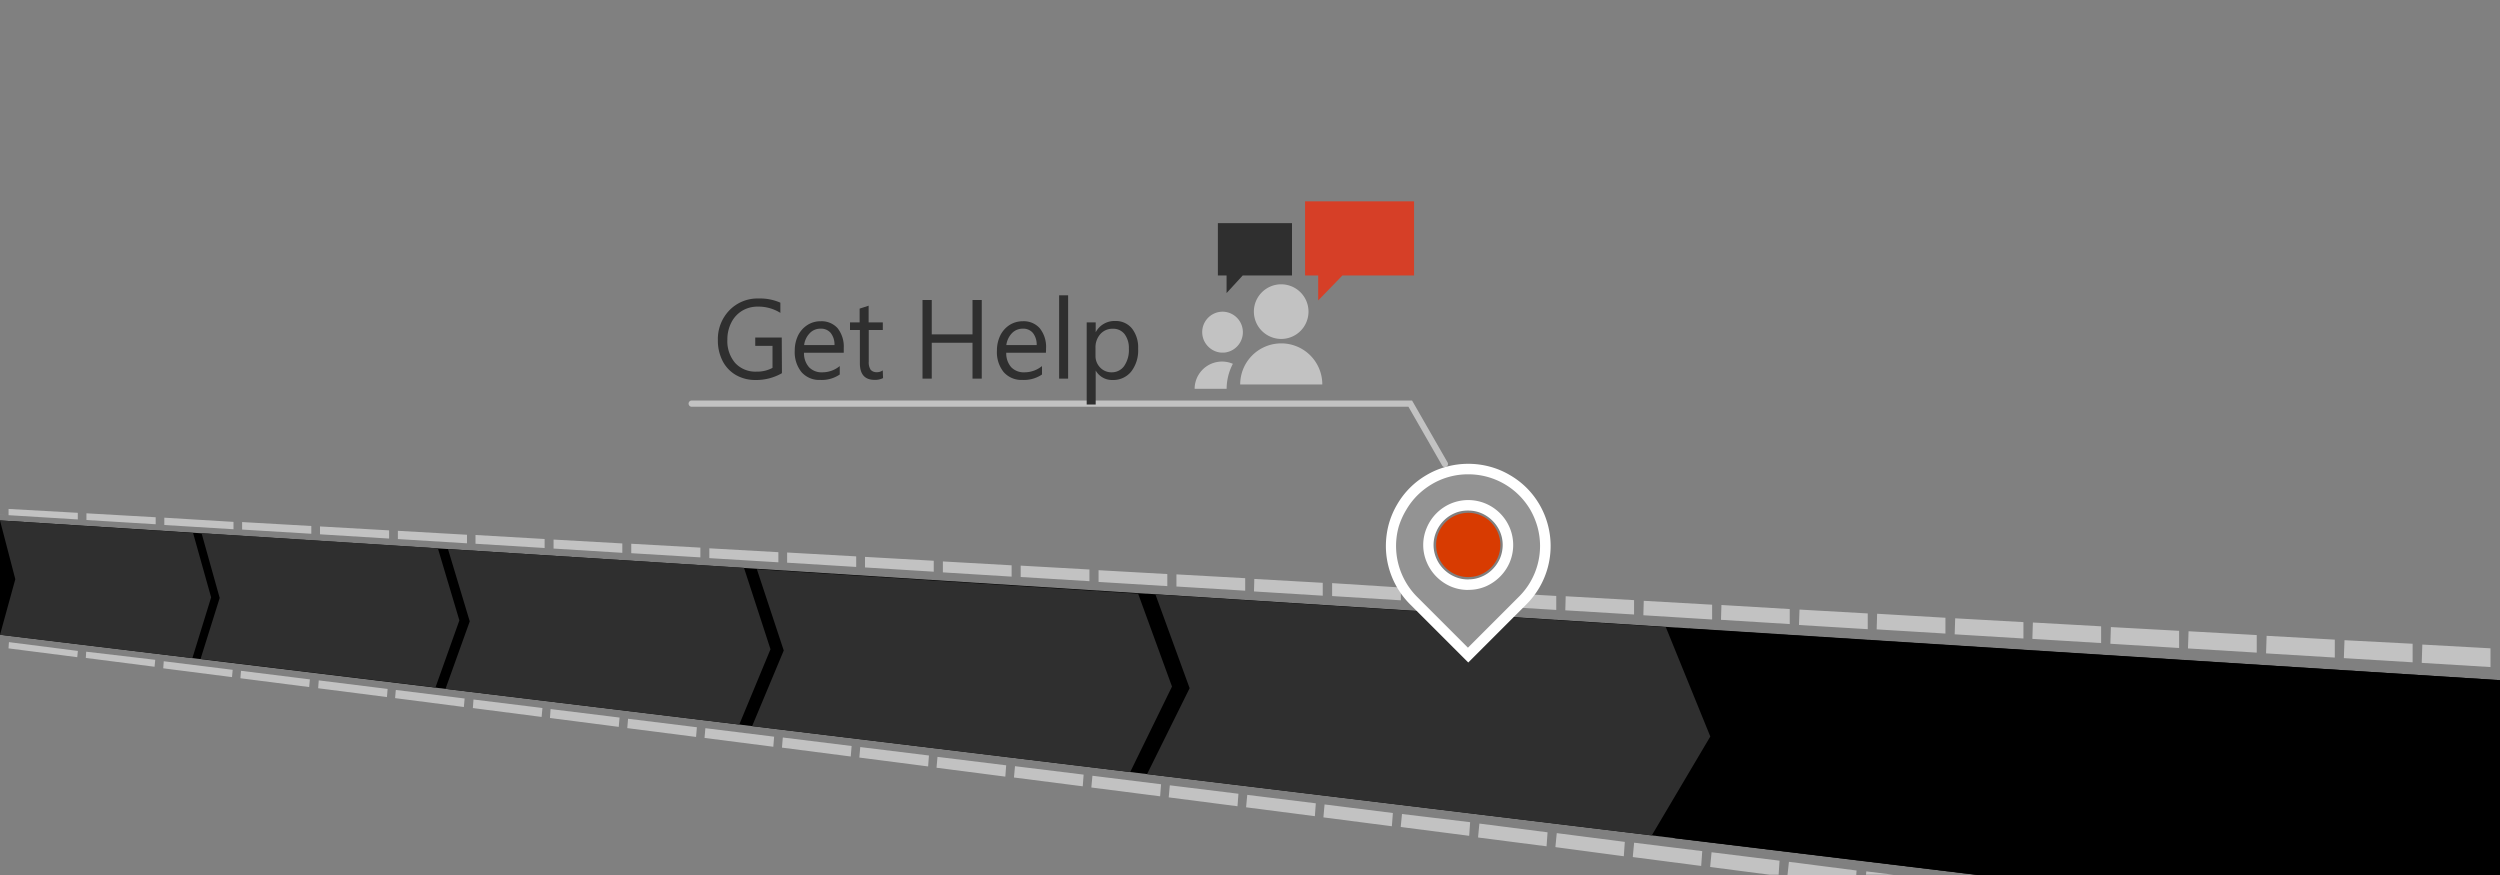 <svg xmlns="http://www.w3.org/2000/svg" viewBox="0 0 400 140"><rect x="0" y="0" width="400" height="140" fill="#808080" stroke="none"/><defs><style>.cls-1{fill:#c2c2c2}.cls-2{fill:#fff}.cls-3{fill:#2f2f2f}.cls-4{fill:none;stroke:#c2c2c2;stroke-linecap:round;stroke-miterlimit:10}.cls-5{fill:#939393}.cls-6{fill:#d83b01}.cls-7{fill:#d63f27}</style></defs><title>o365roadmapgethelp</title><g id="Road"><path d="M0,81.41v1l0-1Zm13.83.72V83.2l11.08.68,0-1.12Zm24.91,1.4v1.2l11.07.67,0-1.24Zm24.92,1.4,0,1.26v.06l11.06.68,0-1.37Zm24.91,1.4,0,1.38v.06l11,.68,0-1.5Zm24.92,1.4,0,1.5v.07l11.05.67,0-1.62Zm37.37,2.1,0,1.68v.07l11,.68,0-1.81Zm24.91,1.4,0,1.81v.07l11,.67,0-1.93Zm24.92,1.4-.05,1.93v.07l11,.68V93.25Zm37.37,2.1L238,96.84v.08l11,.67V95.35ZM263,96.13l-.06,2.23v.08l11,.68V96.75Zm24.92,1.4-.08,2.35V100l11,.67V98.15Zm24.91,1.4-.08,2.47v.09l11,.67V99.54Zm24.91,1.4-.08,2.59V103l11,.68v-2.75Zm24.92,1.4-.09,2.71v.1l11,.67v-2.87Zm24.91,1.4-.09,2.84v.09l11,.67v-3Zm-12.45-.7-.1,2.78v.09l11,.67V103ZM350.17,101l-.09,2.65v.1l11,.67v-2.81Zm-24.91-1.4-.08,2.53v.09l11,.67v-2.68Zm-24.92-1.4-.07,2.41v.09l11,.67V98.84Zm-24.91-1.4-.07,2.29v.08l11,.68V97.45Zm-24.92-1.4-.06,2.17v.08l11,.67v-2.3ZM225.6,94l-.06,2v.08l11,.67V94.65Zm-12.46-.7,0,2v.07l11,.68V94Zm-24.91-1.4,0,1.87v.07l11,.67v-2Zm-24.92-1.4,0,1.75v.07l11,.67,0-1.87Zm-24.91-1.4,0,1.62v.07l11,.68,0-1.75Zm-12.46-.7,0,1.56v.07l11.05.68,0-1.69ZM101,87l0,1.44v.07l11.06.67,0-1.56Zm-24.92-1.4V87l11.06.68,0-1.44ZM51.2,84.23v1.26l11.06.68,0-1.31Zm-24.91-1.4V84l11.07.68,0-1.18ZM1.37,81.43v1l11.08.68,0-1.06Z" class="cls-1"/><path d="M1.43,102.74l-.07,1,11,1.41.1-1ZM26.2,105.8l-.08,1.08v.05l11,1.41.11-1.17ZM51,108.86l-.09,1.2v.06l11,1.41.11-1.3Zm24.76,3.06-.1,1.32v.05l11,1.42.13-1.43ZM100.49,115l-.12,1.43v.07l11,1.41.13-1.55ZM125.25,118l-.13,1.55v.07l11,1.42.14-1.68Zm12.39,1.53-.14,1.61v.07l11,1.42.13-1.75Zm24.76,3.06-.16,1.74v.07l11,1.41.14-1.87Zm24.77,3.06-.17,1.86v.07L198,129l.15-2Zm24.76,3.06-.18,2v.07l10.95,1.42.16-2.12Zm12.39,1.53-.2,2v.08l10.95,1.41.15-2.18Zm24.76,3.06-.21,2.16v.08L259.81,137l.16-2.3Zm24.77,3.06-.22,2.28v.08l9.55,1.24h1.4l.15-2.25Zm24.76,3.06-.05.54H303Zm-12.38-1.53L286,140h11l.05-.72Zm-24.77-3.06-.21,2.22v.08l10.94,1.42.17-2.37Zm-24.76-3.06-.2,2.1V134l10.95,1.41.16-2.24Zm-37.14-4.59-.18,1.92,0,.07,11,1.42.15-2.06Zm-24.77-3.06-.17,1.8V126l11,1.41.15-1.93ZM150,121.1l-.15,1.67v.07l11,1.42.14-1.81Zm-37.14-4.59-.13,1.49v.07l11,1.41.13-1.61Zm-24.77-3.06L88,114.82v.06l11,1.42.13-1.49Zm-24.76-3.06-.11,1.25v.06l11,1.42.12-1.36Zm-24.77-3.06-.09,1.13v.06l11,1.41.11-1.23Zm-24.77-3.06-.06,1,0,0,11,1.41.11-1.11Z" class="cls-1"/><path d="M.06,82.36H0l1.37.08h0Z" class="cls-2"/><polygon points="400 108.83 400 140 316.43 140 0 101.56 0 83.27 400 108.83"/><path d="M33.78,95.58l-3,9.72L0,101.57l2.45-8.9L0,83.27l30.89,2Z" class="cls-3"/><path d="M73.5,99.26,69.67,110l-37.58-4.57,3.06-9.76-2.9-10.36,37.81,2.42Z" class="cls-3"/><path d="M123.28,103.88l-5,12.05-47-5.71,3.88-10.8L71.68,87.86l47.36,3Z" class="cls-3"/><path d="M187.52,109.85l-6.69,13.68-60.49-7.35,5.06-12.1-4.3-13,61,3.91Z" class="cls-3"/><path d="M273.65,117.84l-9.37,15.83-80.75-9.81,6.81-13.75-5.47-15,81.66,5.23Z" class="cls-3"/><path d="M400,108.83l-129.78-8.24,7.25,17.61-9.55,15.91,48.5,5.89H400"/></g><g id="Pins"><polyline points="231.18 74.24 225.64 64.58 110.67 64.58" class="cls-4"/><path d="M226.2,96.1a12.3,12.3,0,0,1-2.67-4,12.12,12.12,0,0,1-.95-4.71A12.53,12.53,0,0,1,223,84.1a12.43,12.43,0,0,1,3.17-5.44,12.53,12.53,0,0,1,2.51-1.94,12.52,12.52,0,0,1,9.5-1.24,12.43,12.43,0,0,1,5.45,3.18,12.67,12.67,0,0,1,1.93,2.49,13,13,0,0,1,1.24,2.94,12.66,12.66,0,0,1,.44,3.29,12.31,12.31,0,0,1-3.62,8.72l-8.72,8.72Zm8.72-15.26a6.09,6.09,0,0,0-2.47.5,6.51,6.51,0,0,0-2,1.37,6.42,6.42,0,0,0-1.36,2,6.19,6.19,0,0,0,0,4.92,6.35,6.35,0,0,0,1.36,2,6.68,6.68,0,0,0,2,1.37,6.45,6.45,0,0,0,4.93,0,6.66,6.66,0,0,0,2-1.37,6.35,6.35,0,0,0,1.36-2,6.15,6.15,0,0,0,.5-2.46,6.22,6.22,0,0,0-.5-2.46,6.42,6.42,0,0,0-1.36-2,6.55,6.55,0,0,0-2-1.37A6.08,6.08,0,0,0,234.92,80.84Z" class="cls-5"/><path d="M234.92,75.89a11.5,11.5,0,0,1,8.14,3.36,11.69,11.69,0,0,1,1.8,2.33A12.3,12.3,0,0,1,246,84.32a11.44,11.44,0,0,1-3,11.18l-8.13,8.13-2.06-2.06-2.77-2.77-3.3-3.3a11.51,11.51,0,0,1-2.49-3.73,11.48,11.48,0,0,1-.47-7.45A11.88,11.88,0,0,1,225,81.58a11.29,11.29,0,0,1,1.79-2.33,12,12,0,0,1,2.34-1.8,11.31,11.31,0,0,1,5.8-1.56m0,18.49a7,7,0,0,0,2.8-.56A7.37,7.37,0,0,0,240,92.27,7.22,7.22,0,0,0,241.54,90a7.16,7.16,0,0,0,0-5.6,7.23,7.23,0,0,0-3.82-3.82,7.19,7.19,0,0,0-5.61,0,7.26,7.26,0,0,0-3.81,3.82,7,7,0,0,0,0,5.6,7.22,7.22,0,0,0,1.54,2.28,7.32,7.32,0,0,0,2.27,1.55,7,7,0,0,0,2.81.56m0-20.18a13.14,13.14,0,0,0-3.5.47A12.48,12.48,0,0,0,228.26,76a12.92,12.92,0,0,0-4.72,4.72,13.11,13.11,0,0,0-1.33,3.13,13.62,13.62,0,0,0-.47,3.52,13.23,13.23,0,0,0,3.86,9.31l3.3,3.3,2.77,2.77,2.06,2.06,1.19,1.19,1.19-1.19,8.13-8.13a13.18,13.18,0,0,0,3.39-12.81,13.07,13.07,0,0,0-3.38-5.82A13,13,0,0,0,241.56,76a12.81,12.81,0,0,0-3.13-1.32,13.26,13.26,0,0,0-3.51-.47Zm0,18.5a5.21,5.21,0,0,1-2.14-.43A5.54,5.54,0,0,1,231,91.08a5.69,5.69,0,0,1-1.19-1.76,5.35,5.35,0,0,1,0-4.25A5.62,5.62,0,0,1,231,83.3a5.54,5.54,0,0,1,1.75-1.19,5.21,5.21,0,0,1,2.14-.42,5.36,5.36,0,0,1,2.13.42,5.69,5.69,0,0,1,1.76,1.19A5.62,5.62,0,0,1,240,85.07a5.35,5.35,0,0,1,.43,2.12,5.53,5.53,0,0,1-.43,2.14,5.77,5.77,0,0,1-1.19,1.75,5.37,5.37,0,0,1-1.76,1.19,5.2,5.2,0,0,1-2.13.43Z" class="cls-2"/><path d="M238.55,83.56a4.94,4.94,0,0,0-1.63-1.1,5,5,0,0,0-2-.41,5.2,5.2,0,0,0-3.64,1.51,5.1,5.1,0,0,0-1.1,1.63,5,5,0,0,0-.4,2,5,5,0,0,0,.4,2,5.14,5.14,0,0,0,1.1,1.64,5.31,5.31,0,0,0,1.64,1.1,5,5,0,0,0,2,.4,5,5,0,0,0,2-.4,5.26,5.26,0,0,0,1.63-1.1,5.14,5.14,0,0,0,0-7.27" class="cls-6"/><path d="M205,54.23a4.37,4.37,0,1,0-4.38-4.38A4.38,4.38,0,0,0,205,54.23Z" class="cls-1"/><path d="M205,54.94a6.57,6.57,0,0,0-6.57,6.57h13.14A6.57,6.57,0,0,0,205,54.94Z" class="cls-1"/><path d="M191.11,62.21h5.15v0a8.69,8.69,0,0,1,1-4,4.38,4.38,0,0,0-6.12,4Z" class="cls-1"/><path d="M195.64,49.87a3.27,3.27,0,0,0-2.1,5.79,3.22,3.22,0,0,0,1.91.76l.19,0,.19,0a3.28,3.28,0,0,0-.19-6.55Z" class="cls-1"/><polygon points="194.86 35.7 206.72 35.7 206.72 44.07 198.84 44.07 196.25 46.89 196.25 44.07 194.86 44.07 194.86 35.7" class="cls-3"/><polygon points="208.81 32.21 226.25 32.21 226.25 44.07 214.79 44.07 210.91 48.07 210.91 44.07 208.81 44.07 208.81 32.21" class="cls-7"/></g><g id="Text"><path d="M125.11,59.71a8.27,8.27,0,0,1-4.22,1.09,6.2,6.2,0,0,1-3.15-.8,5.47,5.47,0,0,1-2.13-2.26,7.13,7.13,0,0,1-.75-3.3,6.62,6.62,0,0,1,1.84-4.79,6.26,6.26,0,0,1,4.7-1.89,8,8,0,0,1,3.46.67v1.63a6.61,6.61,0,0,0-3.63-1,4.74,4.74,0,0,0-2.48.66A4.61,4.61,0,0,0,117,51.63a5.9,5.9,0,0,0-.62,2.7,5.36,5.36,0,0,0,1.25,3.75,4.4,4.4,0,0,0,3.42,1.38,5.17,5.17,0,0,0,2.55-.6V55.34h-2.76V54h4.24Z" class="cls-3"/><path d="M135,56.44h-6.36a3.35,3.35,0,0,0,.81,2.32,2.79,2.79,0,0,0,2.13.81,4.36,4.36,0,0,0,2.78-1v1.35a5.11,5.11,0,0,1-3.12.87,3.77,3.77,0,0,1-3-1.25,5.07,5.07,0,0,1-1.08-3.44,5.49,5.49,0,0,1,.54-2.44A4.22,4.22,0,0,1,129.19,52a3.85,3.85,0,0,1,2.11-.6A3.45,3.45,0,0,1,134,52.49a4.77,4.77,0,0,1,1,3.19Zm-1.48-1.23a3,3,0,0,0-.6-1.93,2,2,0,0,0-1.65-.69,2.3,2.3,0,0,0-1.71.72,3.3,3.3,0,0,0-.9,1.9Z" class="cls-3"/><path d="M141.29,60.49a2.79,2.79,0,0,1-1.35.29c-1.57,0-2.36-.89-2.36-2.66V52.8H136V51.58h1.54v-2.2l1.44-.47v2.67h2.27V52.8H139v5.08a2.14,2.14,0,0,0,.31,1.29,1.27,1.27,0,0,0,1,.38,1.54,1.54,0,0,0,.93-.29Z" class="cls-3"/><path d="M157.08,60.58H155.6V54.84h-6.52v5.74H147.6V48h1.48V53.5h6.52V48h1.48Z" class="cls-3"/><path d="M167.35,56.44H161a3.35,3.35,0,0,0,.8,2.32,2.79,2.79,0,0,0,2.13.81,4.41,4.41,0,0,0,2.79-1v1.35a5.16,5.16,0,0,1-3.13.87,3.79,3.79,0,0,1-3-1.25,5.07,5.07,0,0,1-1.08-3.44,5.49,5.49,0,0,1,.54-2.44A4.22,4.22,0,0,1,161.53,52a3.9,3.9,0,0,1,2.11-.6,3.42,3.42,0,0,1,2.73,1.13,4.77,4.77,0,0,1,1,3.19Zm-1.48-1.23a3,3,0,0,0-.6-1.93,2,2,0,0,0-1.65-.69,2.34,2.34,0,0,0-1.71.72,3.42,3.42,0,0,0-.9,1.9Z" class="cls-3"/><path d="M170.9,60.58h-1.44V47.25h1.44Z" class="cls-3"/><path d="M182.1,55.8A5.5,5.5,0,0,1,181,59.44a3.68,3.68,0,0,1-3,1.36,3,3,0,0,1-2.69-1.52h0v5.44h-1.44V51.58h1.44v1.58h0a3.4,3.4,0,0,1,3.11-1.8,3.33,3.33,0,0,1,2.69,1.19A4.9,4.9,0,0,1,182.1,55.8Zm-1.48,0a3.69,3.69,0,0,0-.68-2.33,2.28,2.28,0,0,0-1.89-.87,2.57,2.57,0,0,0-2,.86,3.17,3.17,0,0,0-.77,2.2V56.9a2.63,2.63,0,0,0,.74,1.9,2.48,2.48,0,0,0,1.84.77,2.41,2.41,0,0,0,2-1A4.51,4.51,0,0,0,180.62,55.79Z" class="cls-3"/></g></svg>